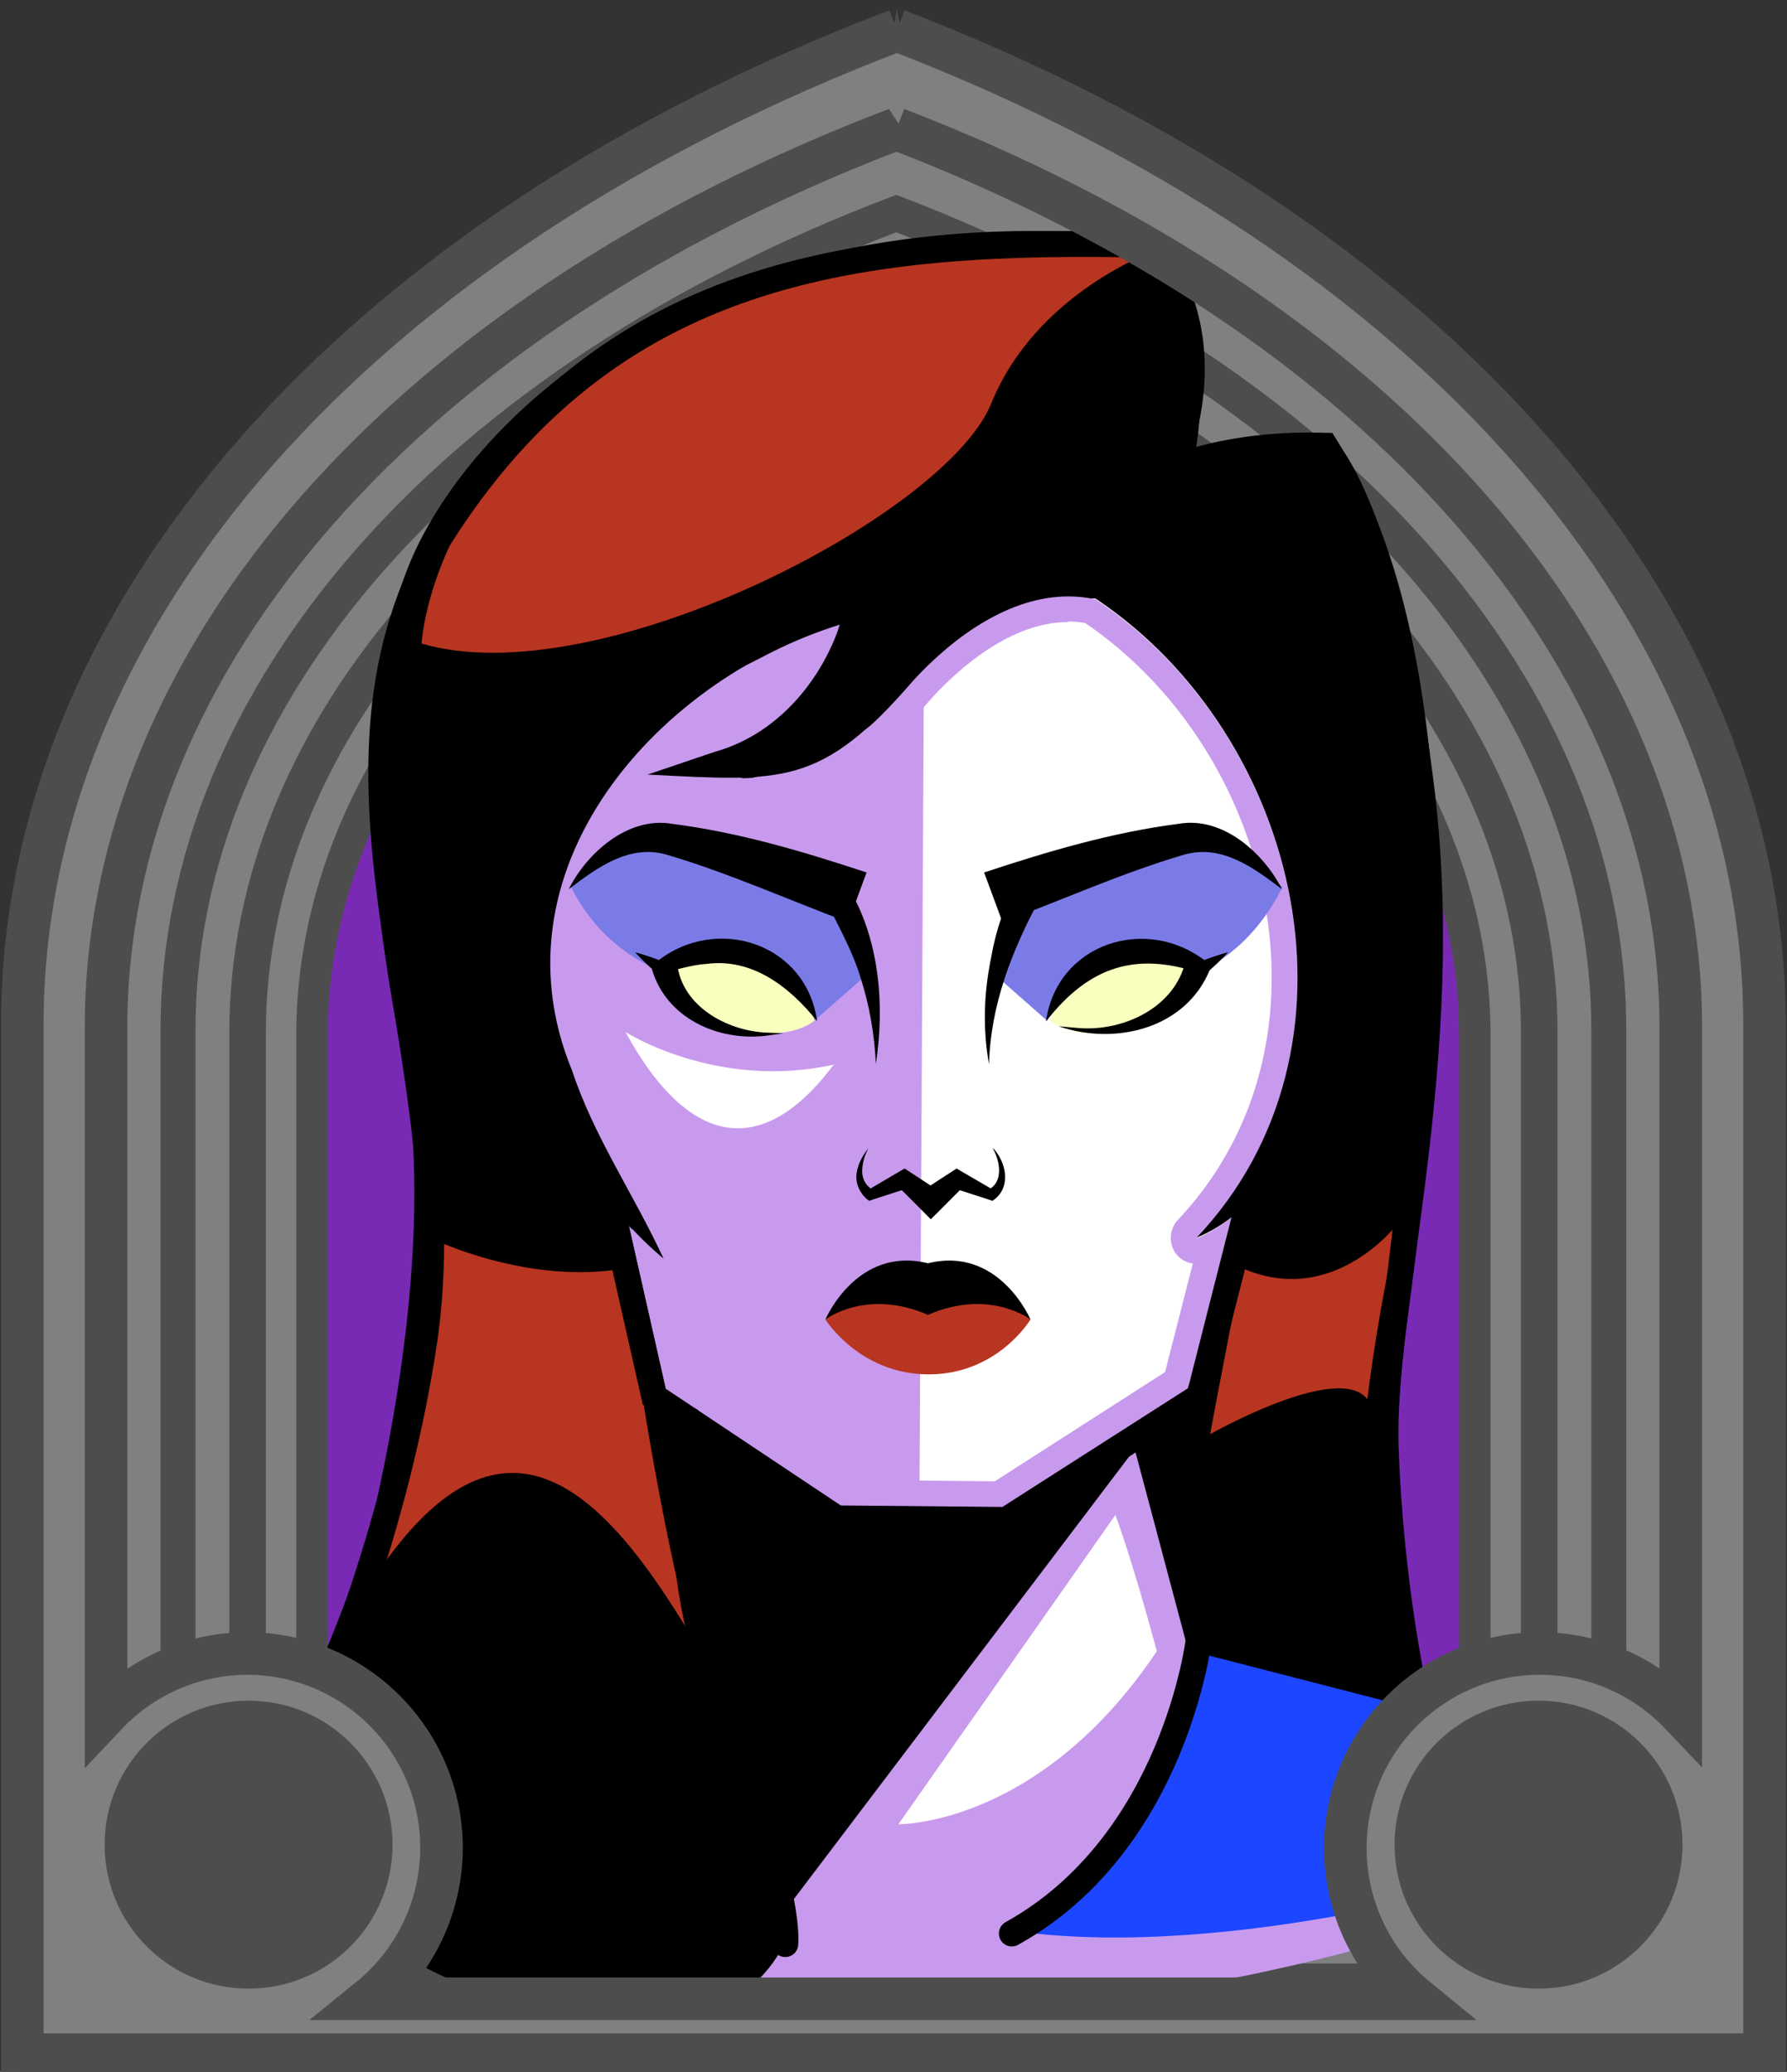 <svg id="Capa_2" xmlns="http://www.w3.org/2000/svg" xmlns:xlink="http://www.w3.org/1999/xlink" viewBox="0 0 69.02 80">
<rect x="0" y="0" width="69.02" height="80" fill="#333333" stroke="none"/>
<defs >
<style >
.cls-1{fill:#c89aed;}.cls-2{fill:#fff;}.cls-3{fill:#f8ffbf;}.cls-4{fill:#7b7be8;}.cls-5{fill:#a88347;}.cls-6{fill:#782ab5;}.cls-7,.cls-8{stroke-miterlimit:10;}.cls-7,.cls-8,.cls-9{stroke:#000;}.cls-7,.cls-8,.cls-10,.cls-11,.cls-12{fill:none;}.cls-8,.cls-9,.cls-10{stroke-linecap:round;}.cls-9,.cls-10{stroke-linejoin:round;}.cls-13{fill:#1c46ff;}.cls-10{stroke:#deb778;stroke-dasharray:0 0 0 4.06;}.cls-14{fill:#deb778;}.cls-15{fill:url(#USGS_19_Inundación_de_tierra_2);}.cls-12{stroke:#1d1d1b;stroke-dasharray:0 0 2 2;stroke-width:.3px;}.cls-16{fill:#fcf0c5;}.cls-17{fill:#b83521;}
</style>
<pattern id="USGS_19_Inundación_de_tierra_2" x="0" y="0" width="72" height="72" patternTransform="translate(-92.48 -16063) rotate(-90)" patternUnits="userSpaceOnUse" viewBox="0 0 72 72">
<g >
<rect class="cls-11" width="72" height="72">
</rect>
<g >
<line class="cls-12" x1="71" y1="71" x2="144.44" y2="71">
</line>
<line class="cls-12" x1="71" y1="67" x2="144.44" y2="67">
</line>
<line class="cls-12" x1="71" y1="63" x2="144.44" y2="63">
</line>
<line class="cls-12" x1="71" y1="59" x2="144.44" y2="59">
</line>
<line class="cls-12" x1="71" y1="55" x2="144.44" y2="55">
</line>
<line class="cls-12" x1="71" y1="51" x2="144.44" y2="51">
</line>
<line class="cls-12" x1="71" y1="47" x2="144.44" y2="47">
</line>
<line class="cls-12" x1="71" y1="43" x2="144.44" y2="43">
</line>
<line class="cls-12" x1="71" y1="39" x2="144.44" y2="39">
</line>
<line class="cls-12" x1="71" y1="35" x2="144.44" y2="35">
</line>
<line class="cls-12" x1="71" y1="31" x2="144.44" y2="31">
</line>
<line class="cls-12" x1="71" y1="27" x2="144.44" y2="27">
</line>
<line class="cls-12" x1="71" y1="23" x2="144.44" y2="23">
</line>
<line class="cls-12" x1="71" y1="19" x2="144.44" y2="19">
</line>
<line class="cls-12" x1="71" y1="15" x2="144.44" y2="15">
</line>
<line class="cls-12" x1="71" y1="11" x2="144.44" y2="11">
</line>
<line class="cls-12" x1="71" y1="7" x2="144.44" y2="7">
</line>
<line class="cls-12" x1="71" y1="3" x2="144.44" y2="3">
</line>
</g>
<g >
<line class="cls-12" x1="-1" y1="71" x2="72.44" y2="71">
</line>
<line class="cls-12" x1="-1" y1="67" x2="72.44" y2="67">
</line>
<line class="cls-12" x1="-1" y1="63" x2="72.44" y2="63">
</line>
<line class="cls-12" x1="-1" y1="59" x2="72.44" y2="59">
</line>
<line class="cls-12" x1="-1" y1="55" x2="72.44" y2="55">
</line>
<line class="cls-12" x1="-1" y1="51" x2="72.44" y2="51">
</line>
<line class="cls-12" x1="-1" y1="47" x2="72.44" y2="47">
</line>
<line class="cls-12" x1="-1" y1="43" x2="72.44" y2="43">
</line>
<line class="cls-12" x1="-1" y1="39" x2="72.44" y2="39">
</line>
<line class="cls-12" x1="-1" y1="35" x2="72.44" y2="35">
</line>
<line class="cls-12" x1="-1" y1="31" x2="72.44" y2="31">
</line>
<line class="cls-12" x1="-1" y1="27" x2="72.44" y2="27">
</line>
<line class="cls-12" x1="-1" y1="23" x2="72.44" y2="23">
</line>
<line class="cls-12" x1="-1" y1="19" x2="72.44" y2="19">
</line>
<line class="cls-12" x1="-1" y1="15" x2="72.44" y2="15">
</line>
<line class="cls-12" x1="-1" y1="11" x2="72.44" y2="11">
</line>
<line class="cls-12" x1="-1" y1="7" x2="72.44" y2="7">
</line>
<line class="cls-12" x1="-1" y1="3" x2="72.44" y2="3">
</line>
<line class="cls-12" x1="1.04" y1="69" x2="74.48" y2="69">
</line>
<line class="cls-12" x1="1.04" y1="65" x2="74.48" y2="65">
</line>
<line class="cls-12" x1="1.04" y1="61" x2="74.48" y2="61">
</line>
<line class="cls-12" x1="1.04" y1="57" x2="74.48" y2="57">
</line>
<line class="cls-12" x1="1.04" y1="53" x2="74.48" y2="53">
</line>
<line class="cls-12" x1="1.04" y1="49" x2="74.48" y2="49">
</line>
<line class="cls-12" x1="1.04" y1="45" x2="74.48" y2="45">
</line>
<line class="cls-12" x1="1.04" y1="41" x2="74.48" y2="41">
</line>
<line class="cls-12" x1="1.04" y1="37" x2="74.48" y2="37">
</line>
<line class="cls-12" x1="1.04" y1="33" x2="74.48" y2="33">
</line>
<line class="cls-12" x1="1.04" y1="29" x2="74.48" y2="29">
</line>
<line class="cls-12" x1="1.04" y1="25" x2="74.48" y2="25">
</line>
<line class="cls-12" x1="1.04" y1="21" x2="74.48" y2="21">
</line>
<line class="cls-12" x1="1.04" y1="17" x2="74.48" y2="17">
</line>
<line class="cls-12" x1="1.04" y1="13" x2="74.48" y2="13">
</line>
<line class="cls-12" x1="1.04" y1="9" x2="74.48" y2="9">
</line>
<line class="cls-12" x1="1.04" y1="5" x2="74.48" y2="5">
</line>
<line class="cls-12" x1="1.04" y1="1" x2="74.48" y2="1">
</line>
</g>
<g >
<line class="cls-12" x1="-73" y1="71" x2=".44" y2="71">
</line>
<line class="cls-12" x1="-73" y1="67" x2=".44" y2="67">
</line>
<line class="cls-12" x1="-73" y1="63" x2=".44" y2="63">
</line>
<line class="cls-12" x1="-73" y1="59" x2=".44" y2="59">
</line>
<line class="cls-12" x1="-73" y1="55" x2=".44" y2="55">
</line>
<line class="cls-12" x1="-73" y1="51" x2=".44" y2="51">
</line>
<line class="cls-12" x1="-73" y1="47" x2=".44" y2="47">
</line>
<line class="cls-12" x1="-73" y1="43" x2=".44" y2="43">
</line>
<line class="cls-12" x1="-73" y1="39" x2=".44" y2="39">
</line>
<line class="cls-12" x1="-73" y1="35" x2=".44" y2="35">
</line>
<line class="cls-12" x1="-73" y1="31" x2=".44" y2="31">
</line>
<line class="cls-12" x1="-73" y1="27" x2=".44" y2="27">
</line>
<line class="cls-12" x1="-73" y1="23" x2=".44" y2="23">
</line>
<line class="cls-12" x1="-73" y1="19" x2=".44" y2="19">
</line>
<line class="cls-12" x1="-73" y1="15" x2=".44" y2="15">
</line>
<line class="cls-12" x1="-73" y1="11" x2=".44" y2="11">
</line>
<line class="cls-12" x1="-73" y1="7" x2=".44" y2="7">
</line>
<line class="cls-12" x1="-73" y1="3" x2=".44" y2="3">
</line>
<line class="cls-12" x1="-70.96" y1="69" x2="2.48" y2="69">
</line>
<line class="cls-12" x1="-70.96" y1="65" x2="2.48" y2="65">
</line>
<line class="cls-12" x1="-70.96" y1="61" x2="2.48" y2="61">
</line>
<line class="cls-12" x1="-70.96" y1="57" x2="2.48" y2="57">
</line>
<line class="cls-12" x1="-70.96" y1="53" x2="2.48" y2="53">
</line>
<line class="cls-12" x1="-70.96" y1="49" x2="2.48" y2="49">
</line>
<line class="cls-12" x1="-70.96" y1="45" x2="2.48" y2="45">
</line>
<line class="cls-12" x1="-70.96" y1="41" x2="2.48" y2="41">
</line>
<line class="cls-12" x1="-70.96" y1="37" x2="2.48" y2="37">
</line>
<line class="cls-12" x1="-70.96" y1="33" x2="2.48" y2="33">
</line>
<line class="cls-12" x1="-70.96" y1="29" x2="2.48" y2="29">
</line>
<line class="cls-12" x1="-70.96" y1="25" x2="2.48" y2="25">
</line>
<line class="cls-12" x1="-70.96" y1="21" x2="2.48" y2="21">
</line>
<line class="cls-12" x1="-70.96" y1="17" x2="2.48" y2="17">
</line>
<line class="cls-12" x1="-70.96" y1="13" x2="2.48" y2="13">
</line>
<line class="cls-12" x1="-70.96" y1="9" x2="2.48" y2="9">
</line>
<line class="cls-12" x1="-70.96" y1="5" x2="2.48" y2="5">
</line>
<line class="cls-12" x1="-70.96" y1="1" x2="2.48" y2="1">
</line>
</g>
</g>
</pattern>
</defs>

  <path
     id="path7641-4"
     style="fill:#782ab5;fill-opacity:1;stroke:#4d4d4d;stroke-width:1.622;stop-color:#000000"
     d="M 34.9,1.694 C 14.323,9.527 1.63,23.954 1.569,39.581 V 79.197 H 67.964 V 39.581 C 67.958,23.99 55.374,9.571 34.9,1.694 Z"/>
  <path
     id="path7641-7"
     style="fill:#808080;stroke:#4d4d4d;stroke-width:1.483;stop-color:#000000"
     d="M 34.629,5.043 C 15.816,12.204 4.154,25.395 4.154,39.683 V 76.559 H 64.859 V 39.683 c 0,-14.255 -11.51,-27.438 -30.23,-34.64 z m -0.012,3.436 C 51.537,14.988 61.942,26.904 61.942,39.789 v 33.828 H 7.072 v -33.828 c 0,-12.914 10.54,-24.837 27.545,-31.31 z"/>
  <path
     id="path7641-7-8"
     style="fill:#808080;stroke:#4d4d4d;stroke-width:1.35;stop-color:#000000"
     d="M 34.618,8.246 C 17.491,14.766 6.876,26.774 6.876,39.781 v 33.57 H 62.138 v -33.57 c 0,-12.977 -10.478,-24.978 -27.52,-31.535 z m -0.011,3.128 c 15.403,5.926 24.875,16.774 24.875,28.503 V 70.672 H 9.532 V 39.877 c 0,-11.756 9.595,-22.61 25.075,-28.503 z"/>
  <path
     id="path7641-7-8-0"
     style="fill:#808080;stroke:#4d4d4d;stroke-width:1.214;stop-color:#000000"
     d="M 34.607,11.526 C 19.207,17.389 9.662,28.186 9.662,39.881 V 70.066 H 59.352 V 39.881 c 0,-11.668 -9.422,-22.459 -24.745,-28.355 z m -0.01,2.812 c 13.85,5.329 22.366,15.083 22.366,25.629 V 67.657 H 12.05 V 39.968 c 0,-10.571 8.627,-20.33 22.547,-25.629 z"/>


<g id="Characters">
<g >
<path class="cls-1" d="M60.3,66.64l-1.75,6.68s-15.38,6.21-31.24,3.83c-.11-.02-.22-.03-.33-.05-5.34-.84-9.14-1.69-11.84-2.46-5.38-1.52-6.37-2.68-6.37-2.68l.97-4.65,2.03-.38s.01-.02,.03-.05c.24-.56,2.52-5.71,3.07-8.09,.58-2.52,2.52-11.23,1.16-18.11-1.35-6.88-1.84-13.46,.2-18.6,2.03-5.13,10.55-14.33,28.38-12.4,2.03,4.56,.96,8.14,.96,8.14l5.62-.48s2.33,2.22,3.68,12.88c1.36,10.65-1.55,20.14-1.35,25.67,.19,5.52,1.16,9.68,1.16,9.68l2.64,.5,2.98,.57Z">
</path>
<path class="cls-1" d="M43,22.13s-12.77-.67-19.38,7.06c-6.39,7.39-.11,16.81,.22,17.37,.67,5.38,1.68,7.73,1.68,7.73l.67,1.23s.08,7.34,1.89,11.12,2.48,7.92,2.48,7.92l9.19,.34s6.5-6.83,6.72-11.99c-1.46-4.59-2.27-7.69-2.27-7.69l1.93-1.05,1.79-7.84s3.7-4.82,2.69-11.88-7.62-12.32-7.62-12.32Z">
</path>
<path class="cls-2" d="M35.51,58.41l.18-33.44s4.93-2.69,6.97-2.37,7.35,7.12,8,12.6-2.47,11.5-2.47,11.5l-2.26,7.95-7.2,3.98-3.22-.21Z">
</path>
<path class="cls-9" d="M57.07,66.13l.2,.39-10.79-2.92-2.28-8.38,2.54-1.65,1.65-7.74s3.04-4.06,2.41-9.77c-.64-5.72-5.84-13.46-8.13-13.46s-4.56,.64-6.47,2.16c-1.9,1.52-2.03,3.43-7.36,4.82,0,0,3.43-1.77,4.32-5.96-7.49,1.77-10.79,6.09-12.32,10.91-1.52,4.83,2.8,11.68,2.8,11.68l1.63,7.71,1.54,1.3c-.89,2.16-.25,8,1.27,11.42,1.52,3.43,2.03,7.62,2.03,7.62-.57,1.47-1.56,2.39-2.8,2.89-3.64,1.48-9.37-.62-12.17-2.51-.75-.5-1.3-1-1.53-1.4-1.4-2.41-1.4-6.09-1.4-6.09l-.41-.27c.24-.56,2.52-5.71,3.07-8.09,.58-2.52,2.52-11.23,1.16-18.11-1.35-6.88-1.84-13.46,.2-18.6,2.03-5.13,10.55-14.33,28.38-12.4,2.03,4.56,.96,8.14,.96,8.14l5.62-.48s2.33,2.22,3.68,12.88c1.36,10.65-1.55,20.14-1.35,25.67,.19,5.52,1.16,9.68,1.16,9.68l2.39,.56Z">
</path>
<path class="cls-17" d="M44.61,9.68s-4.59,1.61-6.33,5.91c-1.74,4.29-15.16,11.27-22,9.26,.4-4.29,5.29-16.24,28.34-15.16Z">
</path>
<path class="cls-17" d="M54.05,47.17s-2.47,3.37-6.07,1.8c-.79,3.93-1.24,6.41-1.24,6.41,0,0,4.95-2.81,6.07-1.35,.56-4.38,1.24-6.86,1.24-6.86Z">
</path>
<path class="cls-17" d="M16.73,47.85s3.71,1.8,7.42,1.12c.34,3.82,1.8,11.92,2.59,14.28-3.49-5.85-7.53-10.01-12.7-1.69,3.15-7.76,2.7-13.72,2.7-13.72Z">
</path>
<path class="cls-2" d="M24.16,39.85s3.52,2.26,8.04,1.26c-3.01,4.02-5.86,2.76-8.04-1.26Z">
</path>
<path class="cls-3" d="M31.46,39.41s-1.02,.96-3.6,.2c-2-.59-2.32-2.39-2.32-2.39,0,0,4.58-1.37,5.93,2.19Z">
</path>
<path class="cls-3" d="M40.57,39.41s1.02,.96,3.6,.2c2-.59,2.32-2.39,2.32-2.39,0,0-4.58-1.37-5.93,2.19Z">
</path>
<path class="cls-1" d="M41.26,24h0c.22,0,.44,.02,.66,.06,3.91,2.67,6.56,7.13,7.1,11.96,.47,4.24-.78,8.18-3.53,11.09-.32,.34-.36,.87-.1,1.26,.16,.24,.41,.38,.68,.42l-1.07,4.19-6.58,4.22-5.65-.06-6.18-4.12-.77-3.42c.14-.03,.28-.09,.4-.19,.37-.29,.49-.79,.3-1.21-.46-.98-.96-1.91-1.45-2.81-.79-1.46-1.54-2.84-2.04-4.33,0-.02-.02-.05-.03-.07-1.09-2.64-1.02-5.43,.22-8.06,.35-.74,.78-1.45,1.28-2.13,.13,.07,.28,.12,.44,.13l.57,.03c1,.05,1.86,.09,2.63,.09,3.35,0,5.12-.93,7.87-4.12,1-1.09,3.02-2.91,5.24-2.91m-10.98,2.03c-.79,1-1.82,1.73-2.94,2.04-.02,0-.04,.01-.05,.02l-.32,.11c1-.84,2.12-1.57,3.32-2.16m10.98-3.03c-2.28,0-4.43,1.56-5.97,3.23-2.75,3.19-4.25,3.8-7.14,3.8-.89,0-1.92-.06-3.15-.12l2.61-.88c2.35-.65,4.08-2.67,4.83-4.94-7.16,2.22-13.55,9.52-10.35,17.26,.84,2.54,2.36,4.73,3.53,7.25-.47-.39-.91-.82-1.33-1.29l1.42,6.3,6.76,4.51,6.25,.07,7.16-4.59,1.69-6.62c-.41,.32-.85,.6-1.35,.81,6.88-7.28,4.06-19.33-3.85-24.64-.01,0-.01-.02-.02-.03-.36-.08-.73-.12-1.09-.12h0Z">
</path>
<path d="M44.06,55.65l-13.64,18s-3.74-10.52-4.01-12.83,.45-6.15,.45-6.15l5.26,3.92,6.62,.04,5.32-2.98Z">
</path>
<polygon points="12.87 66.61 9.3 67.86 10.64 70.8 13.67 70.62 12.87 66.61">
</polygon>
<path class="cls-2" d="M43.08,58.5l-8.38,11.94s5.44,.09,9.98-6.68c-.98-3.65-1.6-5.26-1.6-5.26Z">
</path>
<path class="cls-13" d="M39.23,74.57s4.46-2.64,5.55-6.01c1.27-3.73,1.73-5.28,1.73-5.28l13.79,3.35-1.51,5.66s-11.01,3.46-19.57,2.28Z">
</path>
<path class="cls-4" d="M31.46,39.41l2-1.76-1-3.06s-6.34-2.11-7.73-1.95-2.06,1.06-2.67,1.61c1.22,2.5,3.45,3.23,3.45,3.23,0,0,.61-.83,2.06-.83s3.51,1.19,3.9,2.76Z">
</path>
<path class="cls-4" d="M40.44,39.41l-2-1.76,1-3.06s6.34-2.11,7.73-1.95,1.74,1.06,2.36,1.61c-1.22,2.5-3.13,3.23-3.13,3.23,0,0-.61-.83-2.06-.83s-3.51,1.19-3.9,2.76Z">
</path>
<path class="cls-17" d="M31.88,50.95s1.32,2.12,3.99,2.12,3.93-2.12,3.93-2.12c0,0-1.21-1.67-4-.63-1.8-.67-2.91-.47-3.92,.63Z">
</path>
<path d="M12.98,72.31c-1.72-3.31-.88-7.24,.38-10.51,1.12-3.3,2-6.65,2.51-10.08,1.74-10.29-4.94-21.38,.6-31.12,6.69-10.65,16.31-11.92,27.93-11.65,0,0,.26,0,.26,0l.13,.2c3.46,4.37,1.28,10.4-2.28,14.01-2.73-.72-5.39,1.09-7.22,3.07-3.59,4.17-5.06,3.94-10.28,3.68,0,0,2.6-.88,2.6-.88,2.63-.73,4.49-3.16,5.07-5.76,0,0,.59,.58,.59,.58-7.48,1.9-14.49,9.46-11.17,17.5,.84,2.54,2.36,4.73,3.53,7.25-4.09-3.4-6.64-10.03-5.06-15.28,2.09-5.65,7.41-9.57,13.25-10.6-.41,2.5-1.7,4.9-3.84,6.3-.63,.44-1.36,.72-2.08,.96l-.11-.98c1.36,.05,2.73-.03,3.82-.69,2.23-1.5,3.8-4.28,6.43-5.49,1.35-.66,2.85-1.05,4.46-.7l-.5,.13c3.08-3.25,5.1-8.61,2.01-12.5,0,0,.39,.2,.39,.2-11.25-.25-20.59,.85-27.05,11.15-3.65,6.13-1.62,13.5-.72,20.17,.48,3.47,.77,7.05,.25,10.59-.52,3.49-1.42,6.93-2.55,10.24-1.19,3.23-2.04,6.57-.42,9.8,.27,.52-.61,1.06-.92,.4h0Z">
</path>
<path class="cls-8" d="M54.63,65.42s-2.05-5.07-.75-14.67,2.59-25.13-2.7-33.54c-3.67-.11-5.82,.86-5.82,.86">
</path>
<path d="M46.22,47.79c6.88-7.28,4.05-19.32-3.85-24.64-.55-.34-.04-1.2,.52-.85,6.48,4.02,9.94,12.26,7.78,19.65-.67,2.38-2.07,4.85-4.45,5.84h0Z">
</path>
<path class="cls-8" d="M48.29,46.18l-1.97,7.74-7.46,4.77-6.54-.06-7.05-4.7-1.87-8.26">
</path>
<path class="cls-8" d="M26.63,54.83s-.91,5.02,1.07,10.45,2.72,8.56,2.63,9.79">
</path>
<polyline class="cls-8" points="44.24 55.57 46.3 63.31 60.04 66.85">
</polyline>
<line class="cls-8" x1="12.4" y1="66.85" x2="8.77" y2="67.92">
</line>
<path class="cls-8" d="M46.3,63.31s-.93,7.86-7.22,11.35">
</path>
<path class="cls-8" d="M56.14,65.99s.07,5.03-3.01,7.41">
</path>
<path d="M21.96,34.35c.68-1.38,2.27-2.83,3.99-2.54,2.59,.33,5.07,1.07,7.52,1.88,0,0-.71,1.92-.71,1.92-2.33-.87-4.64-1.91-7.02-2.61-1.42-.4-2.63,.46-3.79,1.35h0Z">
</path>
<path d="M49.53,34.35c-1.16-.89-2.37-1.75-3.79-1.35-2.38,.7-4.69,1.74-7.02,2.61,0,0-.71-1.92-.71-1.92,2.45-.81,4.94-1.55,7.52-1.88,1.72-.3,3.3,1.16,3.99,2.54h0Z">
</path>
<path d="M32.72,34.19c1.25,2.02,1.46,4.6,1.11,6.89-.06-1.16-.25-2.28-.6-3.35-.31-1.04-.9-2.05-1.35-3,0,0,.84-.54,.84-.54h0Z">
</path>
<path d="M40.15,34.73c-1.06,1.96-1.89,4.07-1.95,6.36-.21-1.14-.21-2.33-.03-3.5,.2-1.19,.43-2.37,1.14-3.4,0,0,.84,.54,.84,.54h0Z">
</path>
<path d="M38.37,44.35c.51,.55,.7,1.54-.04,2.02,0,0-.14-.05-.14-.05l-1.33-.43,.34-.06c-.23,.23-1.03,1.04-1.25,1.25-.21-.21-1.02-1.03-1.25-1.25l.34,.06-1.33,.43-.14,.05c-.35-.24-.56-.7-.48-1.1,.06-.36,.24-.67,.45-.93-.16,.3-.25,.63-.24,.94,.02,.31,.19,.55,.44,.68h-.22c.1-.07,1.37-.81,1.42-.84,.12,.08,1.17,.77,1.32,.86,0,0-.64,0-.63,0,.15-.1,1.19-.78,1.32-.86l.13,.08,1.29,.75h-.22c.61-.28,.49-1.08,.2-1.6h0Z">
</path>
<path d="M39.8,50.95s-1.57-1.21-3.96-.18c-2.39-1.03-3.96,.18-3.96,.18,0,0,1.21-2.85,3.96-2.17,2.75-.68,3.96,2.17,3.96,2.17Z">
</path>
<path d="M24.53,36.77c.38,.1,.73,.23,1.08,.36h-.24c2.31-1.83,5.77-.71,6.19,2.3-1.07-1.33-2.5-2.44-4.27-2.21-.56,.03-1.32,.26-1.87,.41-.31-.28-.62-.55-.89-.86h0Z">
</path>
<path d="M40.4,39.44c.42-3.01,3.87-4.13,6.19-2.31,0,0-.24,0-.24,0,.35-.13,.7-.26,1.08-.36-.27,.31-.58,.58-.89,.86l-.18-.05c-2.46-.84-4.29-.28-5.95,1.85h0Z">
</path>
<path d="M46.75,37.39c-.92,2.34-3.67,2.99-5.86,2.24,0,0,.81,.07,.81,.07,1.73,.12,3.68-.81,4.09-2.59,0,0,.96,.28,.96,.28h0Z">
</path>
<path d="M26.16,37.25c.2,1.59,1.87,2.53,3.38,2.62,0,0,.72,.03,.72,.03l-.72,.1c-1.82,.2-3.8-.68-4.36-2.57,0,0,.98-.18,.98-.18h0Z">
</path>
</g>
</g>
  <g
     id="g20645">
    <path
       style="fill:#808080;stroke:#4d4d4d;stroke-width:0.938;stop-color:#000000;fill-opacity:1"
       d="m 9.542,65.883 a 5.476,5.476 0 0 1 5.476,5.476 5.476,5.476 0 0 1 -5.476,5.476 5.476,5.476 0 0 1 -5.476,-5.476 5.476,5.476 0 0 1 5.476,-5.476 z"/>
    <path
       style="fill:#808080;stroke:#4d4d4d;stroke-width:0.938;stop-color:#000000;fill-opacity:1"
       d="m 59.472,65.883 a 5.476,5.476 0 0 1 5.476,5.476 5.476,5.476 0 0 1 -5.476,5.476 5.476,5.476 0 0 1 -5.476,-5.476 5.476,5.476 0 0 1 5.476,-5.476 z"/>
    <path
       id="path7641"
       style="fill:#808080;stroke:#4d4d4d;stroke-width:1.644;stop-color:#000000"
       d="M 34.643,1.166 C 13.788,9.105 0.861,23.727 0.861,39.564 V 79.34 H 68.152 V 39.564 c 0,-15.801 -12.759,-30.415 -33.51,-38.398 z m -0.014,3.809 C 53.385,12.191 64.918,25.4 64.918,39.682 v 26.508 c -1.369,-1.441 -3.301,-2.342 -5.445,-2.342 -4.149,0 -7.512,3.363 -7.512,7.512 0,2.347 1.076,4.443 2.762,5.82 H 14.27 c 1.756,-1.423 2.778,-3.56 2.783,-5.82 4.8e-5,-4.149 -3.363,-7.512 -7.512,-7.512 -2.062,0.006 -4.031,0.86 -5.445,2.361 V 39.682 c 0,-14.315 11.683,-27.532 30.533,-34.707 z"/>
    <circle
       style="fill:#4d4d4d;fill-opacity:1;stroke:#4d4d4d;stop-color:#000000"
       id="path16431"
       cx="9.601"
       cy="71.23"
       r="5.06" />
    <circle
       style="fill:#4d4d4d;fill-opacity:1;stroke:#4d4d4d;stop-color:#000000"
       id="path16431-3"
       cx="59.423"
       cy="71.23"
       r="5.06" />
  </g>
</svg>
